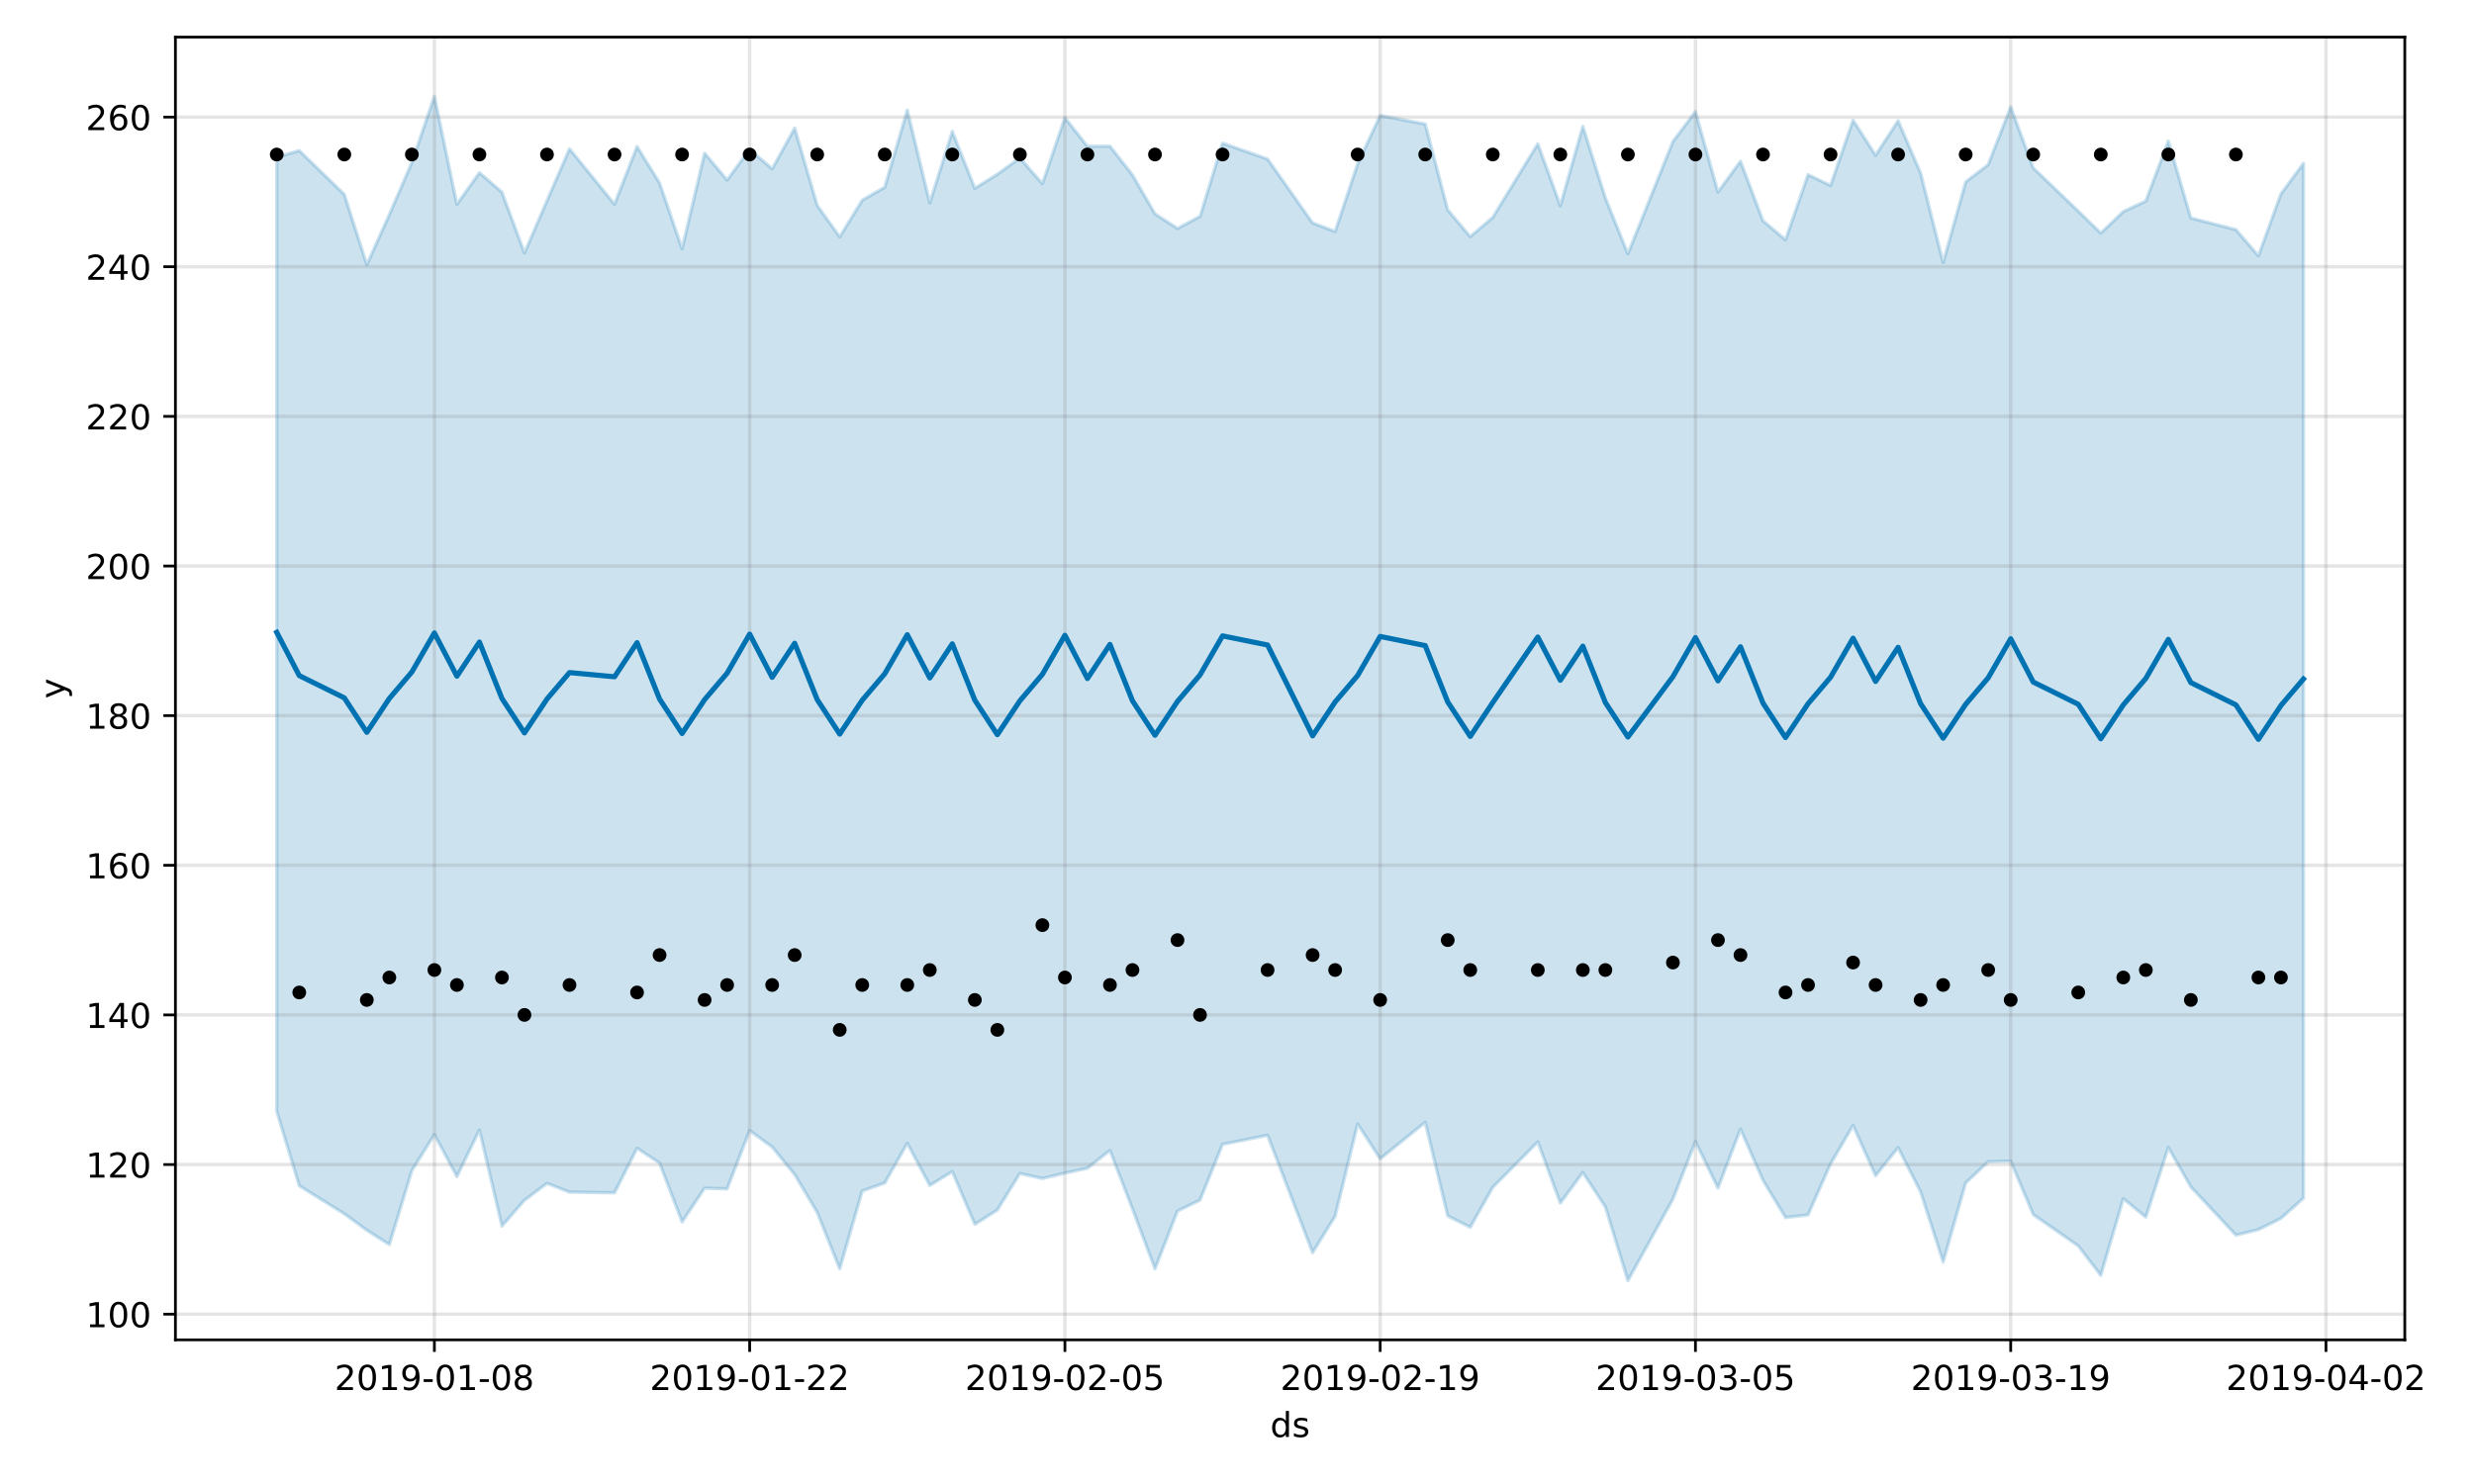 <?xml version="1.0" encoding="utf-8" standalone="no"?>
<!DOCTYPE svg PUBLIC "-//W3C//DTD SVG 1.1//EN"
  "http://www.w3.org/Graphics/SVG/1.1/DTD/svg11.dtd">
<!-- Created with matplotlib (https://matplotlib.org/) -->
<svg height="432pt" version="1.1" viewBox="0 0 720 432" width="720pt" xmlns="http://www.w3.org/2000/svg" xmlns:xlink="http://www.w3.org/1999/xlink">
 <defs>
  <style type="text/css">
*{stroke-linecap:butt;stroke-linejoin:round;}
  </style>
 </defs>
 <g id="figure_1">
  <g id="patch_1">
   <path d="M 0 432 
L 720 432 
L 720 0 
L 0 0 
z
" style="fill:#ffffff;"/>
  </g>
  <g id="axes_1">
   <g id="patch_2">
    <path d="M 51.05 390.04 
L 699.857 390.04 
L 699.857 10.8 
L 51.05 10.8 
z
" style="fill:#ffffff;"/>
   </g>
   <g id="PolyCollection_1">
    <defs>
     <path d="M 80.541 -386.249 
L 80.541 -108.49 
L 87.095 -86.814 
L 100.202 -78.651 
L 106.756 -73.871 
L 113.309 -69.697 
L 119.863 -91.199 
L 126.417 -101.717 
L 132.97 -89.507 
L 139.524 -103.025 
L 146.077 -75.085 
L 152.631 -82.596 
L 159.185 -87.509 
L 165.738 -84.966 
L 178.845 -84.771 
L 185.399 -97.74 
L 191.953 -93.434 
L 198.506 -76.283 
L 205.06 -86.116 
L 211.613 -85.919 
L 218.167 -102.876 
L 224.721 -98.097 
L 231.274 -90.068 
L 237.828 -79.076 
L 244.381 -62.615 
L 250.935 -85.296 
L 257.489 -87.627 
L 264.042 -99.158 
L 270.596 -86.91 
L 277.15 -90.936 
L 283.703 -75.596 
L 290.257 -79.762 
L 296.81 -90.401 
L 303.364 -88.919 
L 309.918 -90.503 
L 316.471 -91.918 
L 323.025 -97.096 
L 329.578 -80.074 
L 336.132 -62.642 
L 342.686 -79.452 
L 349.239 -82.647 
L 355.793 -98.87 
L 368.9 -101.515 
L 382.007 -67.357 
L 388.561 -77.959 
L 395.114 -104.785 
L 401.668 -94.658 
L 414.775 -105.284 
L 421.329 -78.03 
L 427.883 -74.742 
L 434.436 -86.372 
L 447.543 -99.572 
L 454.097 -81.779 
L 460.651 -90.675 
L 467.204 -80.649 
L 473.758 -59.198 
L 486.865 -82.925 
L 493.419 -99.672 
L 499.972 -86.133 
L 506.526 -103.293 
L 513.079 -88.394 
L 519.633 -77.563 
L 526.187 -78.319 
L 532.74 -93.181 
L 539.294 -104.362 
L 545.847 -89.743 
L 552.401 -97.906 
L 558.955 -85.015 
L 565.508 -64.629 
L 572.062 -87.622 
L 578.616 -93.814 
L 585.169 -93.981 
L 591.723 -78.432 
L 604.83 -69.299 
L 611.384 -60.739 
L 617.937 -83.053 
L 624.491 -77.681 
L 631.044 -97.937 
L 637.598 -86.484 
L 650.705 -72.442 
L 657.259 -74.054 
L 663.812 -77.317 
L 670.366 -83.19 
L 670.366 -384.461 
L 670.366 -384.461 
L 663.812 -375.55 
L 657.259 -357.518 
L 650.705 -365.16 
L 637.598 -368.531 
L 631.044 -390.944 
L 624.491 -373.47 
L 617.937 -370.414 
L 611.384 -364.144 
L 604.83 -370.54 
L 591.723 -383.118 
L 585.169 -400.868 
L 578.616 -384.073 
L 572.062 -379.035 
L 565.508 -355.584 
L 558.955 -381.606 
L 552.401 -396.855 
L 545.847 -386.8 
L 539.294 -397.006 
L 532.74 -377.998 
L 526.187 -381.152 
L 519.633 -362.192 
L 513.079 -367.725 
L 506.526 -385.062 
L 499.972 -376.095 
L 493.419 -399.521 
L 486.865 -390.803 
L 473.758 -358.108 
L 467.204 -374.399 
L 460.651 -395.211 
L 454.097 -372.119 
L 447.543 -390.142 
L 434.436 -368.709 
L 427.883 -363.103 
L 421.329 -370.894 
L 414.775 -395.901 
L 401.668 -398.387 
L 395.114 -384.324 
L 388.561 -364.613 
L 382.007 -367.098 
L 368.9 -385.701 
L 355.793 -390.324 
L 349.239 -369.012 
L 342.686 -365.487 
L 336.132 -369.758 
L 329.578 -381.076 
L 323.025 -389.447 
L 316.471 -389.407 
L 309.918 -397.727 
L 303.364 -378.529 
L 296.81 -386.011 
L 290.257 -381.281 
L 283.703 -377.16 
L 277.15 -393.754 
L 270.596 -372.933 
L 264.042 -399.948 
L 257.489 -377.504 
L 250.935 -373.726 
L 244.381 -363.044 
L 237.828 -372.209 
L 231.274 -394.73 
L 224.721 -382.841 
L 218.167 -388.505 
L 211.613 -379.59 
L 205.06 -387.42 
L 198.506 -359.594 
L 191.953 -378.736 
L 185.399 -389.334 
L 178.845 -372.557 
L 165.738 -388.666 
L 159.185 -373.552 
L 152.631 -358.382 
L 146.077 -376.076 
L 139.524 -381.72 
L 132.97 -372.516 
L 126.417 -403.962 
L 119.863 -384.699 
L 113.309 -369.527 
L 106.756 -354.955 
L 100.202 -375.41 
L 87.095 -388.154 
L 80.541 -386.249 
z
" id="mb23411e15e" style="stroke:#0072b2;stroke-opacity:0.2;"/>
    </defs>
    <g clip-path="url(#pc4138b70c2)">
     <use style="fill:#0072b2;fill-opacity:0.2;stroke:#0072b2;stroke-opacity:0.2;" x="0" xlink:href="#mb23411e15e" y="432"/>
    </g>
   </g>
   <g id="matplotlib.axis_1">
    <g id="xtick_1">
     <g id="line2d_1">
      <path clip-path="url(#pc4138b70c2)" d="M 126.417 390.04 
L 126.417 10.8 
" style="fill:none;stroke:#808080;stroke-linecap:square;stroke-opacity:0.2;"/>
     </g>
     <g id="line2d_2">
      <defs>
       <path d="M 0 0 
L 0 3.5 
" id="mea8557bb16" style="stroke:#000000;stroke-width:0.8;"/>
      </defs>
      <g>
       <use style="stroke:#000000;stroke-width:0.8;" x="126.417" xlink:href="#mea8557bb16" y="390.04"/>
      </g>
     </g>
     <g id="text_1">
      <!-- 2019-01-08 -->
      <defs>
       <path d="M 19.188 8.297 
L 53.609 8.297 
L 53.609 0 
L 7.328 0 
L 7.328 8.297 
Q 12.938 14.109 22.625 23.891 
Q 32.328 33.688 34.812 36.531 
Q 39.547 41.844 41.422 45.531 
Q 43.312 49.219 43.312 52.781 
Q 43.312 58.594 39.234 62.25 
Q 35.156 65.922 28.609 65.922 
Q 23.969 65.922 18.812 64.312 
Q 13.672 62.703 7.812 59.422 
L 7.812 69.391 
Q 13.766 71.781 18.938 73 
Q 24.125 74.219 28.422 74.219 
Q 39.75 74.219 46.484 68.547 
Q 53.219 62.891 53.219 53.422 
Q 53.219 48.922 51.531 44.891 
Q 49.859 40.875 45.406 35.406 
Q 44.188 33.984 37.641 27.219 
Q 31.109 20.453 19.188 8.297 
z
" id="DejaVuSans-50"/>
       <path d="M 31.781 66.406 
Q 24.172 66.406 20.328 58.906 
Q 16.5 51.422 16.5 36.375 
Q 16.5 21.391 20.328 13.891 
Q 24.172 6.391 31.781 6.391 
Q 39.453 6.391 43.281 13.891 
Q 47.125 21.391 47.125 36.375 
Q 47.125 51.422 43.281 58.906 
Q 39.453 66.406 31.781 66.406 
z
M 31.781 74.219 
Q 44.047 74.219 50.516 64.516 
Q 56.984 54.828 56.984 36.375 
Q 56.984 17.969 50.516 8.266 
Q 44.047 -1.422 31.781 -1.422 
Q 19.531 -1.422 13.062 8.266 
Q 6.594 17.969 6.594 36.375 
Q 6.594 54.828 13.062 64.516 
Q 19.531 74.219 31.781 74.219 
z
" id="DejaVuSans-48"/>
       <path d="M 12.406 8.297 
L 28.516 8.297 
L 28.516 63.922 
L 10.984 60.406 
L 10.984 69.391 
L 28.422 72.906 
L 38.281 72.906 
L 38.281 8.297 
L 54.391 8.297 
L 54.391 0 
L 12.406 0 
z
" id="DejaVuSans-49"/>
       <path d="M 10.984 1.516 
L 10.984 10.5 
Q 14.703 8.734 18.5 7.812 
Q 22.312 6.891 25.984 6.891 
Q 35.75 6.891 40.891 13.453 
Q 46.047 20.016 46.781 33.406 
Q 43.953 29.203 39.594 26.953 
Q 35.25 24.703 29.984 24.703 
Q 19.047 24.703 12.672 31.312 
Q 6.297 37.938 6.297 49.422 
Q 6.297 60.641 12.938 67.422 
Q 19.578 74.219 30.609 74.219 
Q 43.266 74.219 49.922 64.516 
Q 56.594 54.828 56.594 36.375 
Q 56.594 19.141 48.406 8.859 
Q 40.234 -1.422 26.422 -1.422 
Q 22.703 -1.422 18.891 -0.688 
Q 15.094 0.047 10.984 1.516 
z
M 30.609 32.422 
Q 37.25 32.422 41.125 36.953 
Q 45.016 41.5 45.016 49.422 
Q 45.016 57.281 41.125 61.844 
Q 37.25 66.406 30.609 66.406 
Q 23.969 66.406 20.094 61.844 
Q 16.219 57.281 16.219 49.422 
Q 16.219 41.5 20.094 36.953 
Q 23.969 32.422 30.609 32.422 
z
" id="DejaVuSans-57"/>
       <path d="M 4.891 31.391 
L 31.203 31.391 
L 31.203 23.391 
L 4.891 23.391 
z
" id="DejaVuSans-45"/>
       <path d="M 31.781 34.625 
Q 24.75 34.625 20.719 30.859 
Q 16.703 27.094 16.703 20.516 
Q 16.703 13.922 20.719 10.156 
Q 24.75 6.391 31.781 6.391 
Q 38.812 6.391 42.859 10.172 
Q 46.922 13.969 46.922 20.516 
Q 46.922 27.094 42.891 30.859 
Q 38.875 34.625 31.781 34.625 
z
M 21.922 38.812 
Q 15.578 40.375 12.031 44.719 
Q 8.5 49.078 8.5 55.328 
Q 8.5 64.062 14.719 69.141 
Q 20.953 74.219 31.781 74.219 
Q 42.672 74.219 48.875 69.141 
Q 55.078 64.062 55.078 55.328 
Q 55.078 49.078 51.531 44.719 
Q 48 40.375 41.703 38.812 
Q 48.828 37.156 52.797 32.312 
Q 56.781 27.484 56.781 20.516 
Q 56.781 9.906 50.312 4.234 
Q 43.844 -1.422 31.781 -1.422 
Q 19.734 -1.422 13.25 4.234 
Q 6.781 9.906 6.781 20.516 
Q 6.781 27.484 10.781 32.312 
Q 14.797 37.156 21.922 38.812 
z
M 18.312 54.391 
Q 18.312 48.734 21.844 45.562 
Q 25.391 42.391 31.781 42.391 
Q 38.141 42.391 41.719 45.562 
Q 45.312 48.734 45.312 54.391 
Q 45.312 60.062 41.719 63.234 
Q 38.141 66.406 31.781 66.406 
Q 25.391 66.406 21.844 63.234 
Q 18.312 60.062 18.312 54.391 
z
" id="DejaVuSans-56"/>
      </defs>
      <g transform="translate(97.359 404.638)scale(0.1 -0.1)">
       <use xlink:href="#DejaVuSans-50"/>
       <use x="63.623" xlink:href="#DejaVuSans-48"/>
       <use x="127.246" xlink:href="#DejaVuSans-49"/>
       <use x="190.869" xlink:href="#DejaVuSans-57"/>
       <use x="254.492" xlink:href="#DejaVuSans-45"/>
       <use x="290.576" xlink:href="#DejaVuSans-48"/>
       <use x="354.199" xlink:href="#DejaVuSans-49"/>
       <use x="417.822" xlink:href="#DejaVuSans-45"/>
       <use x="453.906" xlink:href="#DejaVuSans-48"/>
       <use x="517.529" xlink:href="#DejaVuSans-56"/>
      </g>
     </g>
    </g>
    <g id="xtick_2">
     <g id="line2d_3">
      <path clip-path="url(#pc4138b70c2)" d="M 218.167 390.04 
L 218.167 10.8 
" style="fill:none;stroke:#808080;stroke-linecap:square;stroke-opacity:0.2;"/>
     </g>
     <g id="line2d_4">
      <g>
       <use style="stroke:#000000;stroke-width:0.8;" x="218.167" xlink:href="#mea8557bb16" y="390.04"/>
      </g>
     </g>
     <g id="text_2">
      <!-- 2019-01-22 -->
      <g transform="translate(189.109 404.638)scale(0.1 -0.1)">
       <use xlink:href="#DejaVuSans-50"/>
       <use x="63.623" xlink:href="#DejaVuSans-48"/>
       <use x="127.246" xlink:href="#DejaVuSans-49"/>
       <use x="190.869" xlink:href="#DejaVuSans-57"/>
       <use x="254.492" xlink:href="#DejaVuSans-45"/>
       <use x="290.576" xlink:href="#DejaVuSans-48"/>
       <use x="354.199" xlink:href="#DejaVuSans-49"/>
       <use x="417.822" xlink:href="#DejaVuSans-45"/>
       <use x="453.906" xlink:href="#DejaVuSans-50"/>
       <use x="517.529" xlink:href="#DejaVuSans-50"/>
      </g>
     </g>
    </g>
    <g id="xtick_3">
     <g id="line2d_5">
      <path clip-path="url(#pc4138b70c2)" d="M 309.918 390.04 
L 309.918 10.8 
" style="fill:none;stroke:#808080;stroke-linecap:square;stroke-opacity:0.2;"/>
     </g>
     <g id="line2d_6">
      <g>
       <use style="stroke:#000000;stroke-width:0.8;" x="309.918" xlink:href="#mea8557bb16" y="390.04"/>
      </g>
     </g>
     <g id="text_3">
      <!-- 2019-02-05 -->
      <defs>
       <path d="M 10.797 72.906 
L 49.516 72.906 
L 49.516 64.594 
L 19.828 64.594 
L 19.828 46.734 
Q 21.969 47.469 24.109 47.828 
Q 26.266 48.188 28.422 48.188 
Q 40.625 48.188 47.75 41.5 
Q 54.891 34.812 54.891 23.391 
Q 54.891 11.625 47.562 5.094 
Q 40.234 -1.422 26.906 -1.422 
Q 22.312 -1.422 17.547 -0.641 
Q 12.797 0.141 7.719 1.703 
L 7.719 11.625 
Q 12.109 9.234 16.797 8.062 
Q 21.484 6.891 26.703 6.891 
Q 35.156 6.891 40.078 11.328 
Q 45.016 15.766 45.016 23.391 
Q 45.016 31 40.078 35.438 
Q 35.156 39.891 26.703 39.891 
Q 22.75 39.891 18.812 39.016 
Q 14.891 38.141 10.797 36.281 
z
" id="DejaVuSans-53"/>
      </defs>
      <g transform="translate(280.86 404.638)scale(0.1 -0.1)">
       <use xlink:href="#DejaVuSans-50"/>
       <use x="63.623" xlink:href="#DejaVuSans-48"/>
       <use x="127.246" xlink:href="#DejaVuSans-49"/>
       <use x="190.869" xlink:href="#DejaVuSans-57"/>
       <use x="254.492" xlink:href="#DejaVuSans-45"/>
       <use x="290.576" xlink:href="#DejaVuSans-48"/>
       <use x="354.199" xlink:href="#DejaVuSans-50"/>
       <use x="417.822" xlink:href="#DejaVuSans-45"/>
       <use x="453.906" xlink:href="#DejaVuSans-48"/>
       <use x="517.529" xlink:href="#DejaVuSans-53"/>
      </g>
     </g>
    </g>
    <g id="xtick_4">
     <g id="line2d_7">
      <path clip-path="url(#pc4138b70c2)" d="M 401.668 390.04 
L 401.668 10.8 
" style="fill:none;stroke:#808080;stroke-linecap:square;stroke-opacity:0.2;"/>
     </g>
     <g id="line2d_8">
      <g>
       <use style="stroke:#000000;stroke-width:0.8;" x="401.668" xlink:href="#mea8557bb16" y="390.04"/>
      </g>
     </g>
     <g id="text_4">
      <!-- 2019-02-19 -->
      <g transform="translate(372.61 404.638)scale(0.1 -0.1)">
       <use xlink:href="#DejaVuSans-50"/>
       <use x="63.623" xlink:href="#DejaVuSans-48"/>
       <use x="127.246" xlink:href="#DejaVuSans-49"/>
       <use x="190.869" xlink:href="#DejaVuSans-57"/>
       <use x="254.492" xlink:href="#DejaVuSans-45"/>
       <use x="290.576" xlink:href="#DejaVuSans-48"/>
       <use x="354.199" xlink:href="#DejaVuSans-50"/>
       <use x="417.822" xlink:href="#DejaVuSans-45"/>
       <use x="453.906" xlink:href="#DejaVuSans-49"/>
       <use x="517.529" xlink:href="#DejaVuSans-57"/>
      </g>
     </g>
    </g>
    <g id="xtick_5">
     <g id="line2d_9">
      <path clip-path="url(#pc4138b70c2)" d="M 493.419 390.04 
L 493.419 10.8 
" style="fill:none;stroke:#808080;stroke-linecap:square;stroke-opacity:0.2;"/>
     </g>
     <g id="line2d_10">
      <g>
       <use style="stroke:#000000;stroke-width:0.8;" x="493.419" xlink:href="#mea8557bb16" y="390.04"/>
      </g>
     </g>
     <g id="text_5">
      <!-- 2019-03-05 -->
      <defs>
       <path d="M 40.578 39.312 
Q 47.656 37.797 51.625 33 
Q 55.609 28.219 55.609 21.188 
Q 55.609 10.406 48.188 4.484 
Q 40.766 -1.422 27.094 -1.422 
Q 22.516 -1.422 17.656 -0.516 
Q 12.797 0.391 7.625 2.203 
L 7.625 11.719 
Q 11.719 9.328 16.594 8.109 
Q 21.484 6.891 26.812 6.891 
Q 36.078 6.891 40.938 10.547 
Q 45.797 14.203 45.797 21.188 
Q 45.797 27.641 41.281 31.266 
Q 36.766 34.906 28.719 34.906 
L 20.219 34.906 
L 20.219 43.016 
L 29.109 43.016 
Q 36.375 43.016 40.234 45.922 
Q 44.094 48.828 44.094 54.297 
Q 44.094 59.906 40.109 62.906 
Q 36.141 65.922 28.719 65.922 
Q 24.656 65.922 20.016 65.031 
Q 15.375 64.156 9.812 62.312 
L 9.812 71.094 
Q 15.438 72.656 20.344 73.438 
Q 25.25 74.219 29.594 74.219 
Q 40.828 74.219 47.359 69.109 
Q 53.906 64.016 53.906 55.328 
Q 53.906 49.266 50.438 45.094 
Q 46.969 40.922 40.578 39.312 
z
" id="DejaVuSans-51"/>
      </defs>
      <g transform="translate(464.361 404.638)scale(0.1 -0.1)">
       <use xlink:href="#DejaVuSans-50"/>
       <use x="63.623" xlink:href="#DejaVuSans-48"/>
       <use x="127.246" xlink:href="#DejaVuSans-49"/>
       <use x="190.869" xlink:href="#DejaVuSans-57"/>
       <use x="254.492" xlink:href="#DejaVuSans-45"/>
       <use x="290.576" xlink:href="#DejaVuSans-48"/>
       <use x="354.199" xlink:href="#DejaVuSans-51"/>
       <use x="417.822" xlink:href="#DejaVuSans-45"/>
       <use x="453.906" xlink:href="#DejaVuSans-48"/>
       <use x="517.529" xlink:href="#DejaVuSans-53"/>
      </g>
     </g>
    </g>
    <g id="xtick_6">
     <g id="line2d_11">
      <path clip-path="url(#pc4138b70c2)" d="M 585.169 390.04 
L 585.169 10.8 
" style="fill:none;stroke:#808080;stroke-linecap:square;stroke-opacity:0.2;"/>
     </g>
     <g id="line2d_12">
      <g>
       <use style="stroke:#000000;stroke-width:0.8;" x="585.169" xlink:href="#mea8557bb16" y="390.04"/>
      </g>
     </g>
     <g id="text_6">
      <!-- 2019-03-19 -->
      <g transform="translate(556.111 404.638)scale(0.1 -0.1)">
       <use xlink:href="#DejaVuSans-50"/>
       <use x="63.623" xlink:href="#DejaVuSans-48"/>
       <use x="127.246" xlink:href="#DejaVuSans-49"/>
       <use x="190.869" xlink:href="#DejaVuSans-57"/>
       <use x="254.492" xlink:href="#DejaVuSans-45"/>
       <use x="290.576" xlink:href="#DejaVuSans-48"/>
       <use x="354.199" xlink:href="#DejaVuSans-51"/>
       <use x="417.822" xlink:href="#DejaVuSans-45"/>
       <use x="453.906" xlink:href="#DejaVuSans-49"/>
       <use x="517.529" xlink:href="#DejaVuSans-57"/>
      </g>
     </g>
    </g>
    <g id="xtick_7">
     <g id="line2d_13">
      <path clip-path="url(#pc4138b70c2)" d="M 676.92 390.04 
L 676.92 10.8 
" style="fill:none;stroke:#808080;stroke-linecap:square;stroke-opacity:0.2;"/>
     </g>
     <g id="line2d_14">
      <g>
       <use style="stroke:#000000;stroke-width:0.8;" x="676.92" xlink:href="#mea8557bb16" y="390.04"/>
      </g>
     </g>
     <g id="text_7">
      <!-- 2019-04-02 -->
      <defs>
       <path d="M 37.797 64.312 
L 12.891 25.391 
L 37.797 25.391 
z
M 35.203 72.906 
L 47.609 72.906 
L 47.609 25.391 
L 58.016 25.391 
L 58.016 17.188 
L 47.609 17.188 
L 47.609 0 
L 37.797 0 
L 37.797 17.188 
L 4.891 17.188 
L 4.891 26.703 
z
" id="DejaVuSans-52"/>
      </defs>
      <g transform="translate(647.862 404.638)scale(0.1 -0.1)">
       <use xlink:href="#DejaVuSans-50"/>
       <use x="63.623" xlink:href="#DejaVuSans-48"/>
       <use x="127.246" xlink:href="#DejaVuSans-49"/>
       <use x="190.869" xlink:href="#DejaVuSans-57"/>
       <use x="254.492" xlink:href="#DejaVuSans-45"/>
       <use x="290.576" xlink:href="#DejaVuSans-48"/>
       <use x="354.199" xlink:href="#DejaVuSans-52"/>
       <use x="417.822" xlink:href="#DejaVuSans-45"/>
       <use x="453.906" xlink:href="#DejaVuSans-48"/>
       <use x="517.529" xlink:href="#DejaVuSans-50"/>
      </g>
     </g>
    </g>
    <g id="text_8">
     <!-- ds -->
     <defs>
      <path d="M 45.406 46.391 
L 45.406 75.984 
L 54.391 75.984 
L 54.391 0 
L 45.406 0 
L 45.406 8.203 
Q 42.578 3.328 38.25 0.953 
Q 33.938 -1.422 27.875 -1.422 
Q 17.969 -1.422 11.734 6.484 
Q 5.516 14.406 5.516 27.297 
Q 5.516 40.188 11.734 48.094 
Q 17.969 56 27.875 56 
Q 33.938 56 38.25 53.625 
Q 42.578 51.266 45.406 46.391 
z
M 14.797 27.297 
Q 14.797 17.391 18.875 11.75 
Q 22.953 6.109 30.078 6.109 
Q 37.203 6.109 41.297 11.75 
Q 45.406 17.391 45.406 27.297 
Q 45.406 37.203 41.297 42.844 
Q 37.203 48.484 30.078 48.484 
Q 22.953 48.484 18.875 42.844 
Q 14.797 37.203 14.797 27.297 
z
" id="DejaVuSans-100"/>
      <path d="M 44.281 53.078 
L 44.281 44.578 
Q 40.484 46.531 36.375 47.5 
Q 32.281 48.484 27.875 48.484 
Q 21.188 48.484 17.844 46.438 
Q 14.5 44.391 14.5 40.281 
Q 14.5 37.156 16.891 35.375 
Q 19.281 33.594 26.516 31.984 
L 29.594 31.297 
Q 39.156 29.25 43.188 25.516 
Q 47.219 21.781 47.219 15.094 
Q 47.219 7.469 41.188 3.016 
Q 35.156 -1.422 24.609 -1.422 
Q 20.219 -1.422 15.453 -0.562 
Q 10.688 0.297 5.422 2 
L 5.422 11.281 
Q 10.406 8.688 15.234 7.391 
Q 20.062 6.109 24.812 6.109 
Q 31.156 6.109 34.562 8.281 
Q 37.984 10.453 37.984 14.406 
Q 37.984 18.062 35.516 20.016 
Q 33.062 21.969 24.703 23.781 
L 21.578 24.516 
Q 13.234 26.266 9.516 29.906 
Q 5.812 33.547 5.812 39.891 
Q 5.812 47.609 11.281 51.797 
Q 16.75 56 26.812 56 
Q 31.781 56 36.172 55.266 
Q 40.578 54.547 44.281 53.078 
z
" id="DejaVuSans-115"/>
     </defs>
     <g transform="translate(369.675 418.317)scale(0.1 -0.1)">
      <use xlink:href="#DejaVuSans-100"/>
      <use x="63.477" xlink:href="#DejaVuSans-115"/>
     </g>
    </g>
   </g>
   <g id="matplotlib.axis_2">
    <g id="ytick_1">
     <g id="line2d_15">
      <path clip-path="url(#pc4138b70c2)" d="M 51.05 382.564 
L 699.857 382.564 
" style="fill:none;stroke:#808080;stroke-linecap:square;stroke-opacity:0.2;"/>
     </g>
     <g id="line2d_16">
      <defs>
       <path d="M 0 0 
L -3.5 0 
" id="m0b6f395eea" style="stroke:#000000;stroke-width:0.8;"/>
      </defs>
      <g>
       <use style="stroke:#000000;stroke-width:0.8;" x="51.05" xlink:href="#m0b6f395eea" y="382.564"/>
      </g>
     </g>
     <g id="text_9">
      <!-- 100 -->
      <g transform="translate(24.962 386.363)scale(0.1 -0.1)">
       <use xlink:href="#DejaVuSans-49"/>
       <use x="63.623" xlink:href="#DejaVuSans-48"/>
       <use x="127.246" xlink:href="#DejaVuSans-48"/>
      </g>
     </g>
    </g>
    <g id="ytick_2">
     <g id="line2d_17">
      <path clip-path="url(#pc4138b70c2)" d="M 51.05 339.004 
L 699.857 339.004 
" style="fill:none;stroke:#808080;stroke-linecap:square;stroke-opacity:0.2;"/>
     </g>
     <g id="line2d_18">
      <g>
       <use style="stroke:#000000;stroke-width:0.8;" x="51.05" xlink:href="#m0b6f395eea" y="339.004"/>
      </g>
     </g>
     <g id="text_10">
      <!-- 120 -->
      <g transform="translate(24.962 342.804)scale(0.1 -0.1)">
       <use xlink:href="#DejaVuSans-49"/>
       <use x="63.623" xlink:href="#DejaVuSans-50"/>
       <use x="127.246" xlink:href="#DejaVuSans-48"/>
      </g>
     </g>
    </g>
    <g id="ytick_3">
     <g id="line2d_19">
      <path clip-path="url(#pc4138b70c2)" d="M 51.05 295.445 
L 699.857 295.445 
" style="fill:none;stroke:#808080;stroke-linecap:square;stroke-opacity:0.2;"/>
     </g>
     <g id="line2d_20">
      <g>
       <use style="stroke:#000000;stroke-width:0.8;" x="51.05" xlink:href="#m0b6f395eea" y="295.445"/>
      </g>
     </g>
     <g id="text_11">
      <!-- 140 -->
      <g transform="translate(24.962 299.244)scale(0.1 -0.1)">
       <use xlink:href="#DejaVuSans-49"/>
       <use x="63.623" xlink:href="#DejaVuSans-52"/>
       <use x="127.246" xlink:href="#DejaVuSans-48"/>
      </g>
     </g>
    </g>
    <g id="ytick_4">
     <g id="line2d_21">
      <path clip-path="url(#pc4138b70c2)" d="M 51.05 251.886 
L 699.857 251.886 
" style="fill:none;stroke:#808080;stroke-linecap:square;stroke-opacity:0.2;"/>
     </g>
     <g id="line2d_22">
      <g>
       <use style="stroke:#000000;stroke-width:0.8;" x="51.05" xlink:href="#m0b6f395eea" y="251.886"/>
      </g>
     </g>
     <g id="text_12">
      <!-- 160 -->
      <defs>
       <path d="M 33.016 40.375 
Q 26.375 40.375 22.484 35.828 
Q 18.609 31.297 18.609 23.391 
Q 18.609 15.531 22.484 10.953 
Q 26.375 6.391 33.016 6.391 
Q 39.656 6.391 43.531 10.953 
Q 47.406 15.531 47.406 23.391 
Q 47.406 31.297 43.531 35.828 
Q 39.656 40.375 33.016 40.375 
z
M 52.594 71.297 
L 52.594 62.312 
Q 48.875 64.062 45.094 64.984 
Q 41.312 65.922 37.594 65.922 
Q 27.828 65.922 22.672 59.328 
Q 17.531 52.734 16.797 39.406 
Q 19.672 43.656 24.016 45.922 
Q 28.375 48.188 33.594 48.188 
Q 44.578 48.188 50.953 41.516 
Q 57.328 34.859 57.328 23.391 
Q 57.328 12.156 50.688 5.359 
Q 44.047 -1.422 33.016 -1.422 
Q 20.359 -1.422 13.672 8.266 
Q 6.984 17.969 6.984 36.375 
Q 6.984 53.656 15.188 63.938 
Q 23.391 74.219 37.203 74.219 
Q 40.922 74.219 44.703 73.484 
Q 48.484 72.75 52.594 71.297 
z
" id="DejaVuSans-54"/>
      </defs>
      <g transform="translate(24.962 255.685)scale(0.1 -0.1)">
       <use xlink:href="#DejaVuSans-49"/>
       <use x="63.623" xlink:href="#DejaVuSans-54"/>
       <use x="127.246" xlink:href="#DejaVuSans-48"/>
      </g>
     </g>
    </g>
    <g id="ytick_5">
     <g id="line2d_23">
      <path clip-path="url(#pc4138b70c2)" d="M 51.05 208.327 
L 699.857 208.327 
" style="fill:none;stroke:#808080;stroke-linecap:square;stroke-opacity:0.2;"/>
     </g>
     <g id="line2d_24">
      <g>
       <use style="stroke:#000000;stroke-width:0.8;" x="51.05" xlink:href="#m0b6f395eea" y="208.327"/>
      </g>
     </g>
     <g id="text_13">
      <!-- 180 -->
      <g transform="translate(24.962 212.126)scale(0.1 -0.1)">
       <use xlink:href="#DejaVuSans-49"/>
       <use x="63.623" xlink:href="#DejaVuSans-56"/>
       <use x="127.246" xlink:href="#DejaVuSans-48"/>
      </g>
     </g>
    </g>
    <g id="ytick_6">
     <g id="line2d_25">
      <path clip-path="url(#pc4138b70c2)" d="M 51.05 164.767 
L 699.857 164.767 
" style="fill:none;stroke:#808080;stroke-linecap:square;stroke-opacity:0.2;"/>
     </g>
     <g id="line2d_26">
      <g>
       <use style="stroke:#000000;stroke-width:0.8;" x="51.05" xlink:href="#m0b6f395eea" y="164.767"/>
      </g>
     </g>
     <g id="text_14">
      <!-- 200 -->
      <g transform="translate(24.962 168.567)scale(0.1 -0.1)">
       <use xlink:href="#DejaVuSans-50"/>
       <use x="63.623" xlink:href="#DejaVuSans-48"/>
       <use x="127.246" xlink:href="#DejaVuSans-48"/>
      </g>
     </g>
    </g>
    <g id="ytick_7">
     <g id="line2d_27">
      <path clip-path="url(#pc4138b70c2)" d="M 51.05 121.208 
L 699.857 121.208 
" style="fill:none;stroke:#808080;stroke-linecap:square;stroke-opacity:0.2;"/>
     </g>
     <g id="line2d_28">
      <g>
       <use style="stroke:#000000;stroke-width:0.8;" x="51.05" xlink:href="#m0b6f395eea" y="121.208"/>
      </g>
     </g>
     <g id="text_15">
      <!-- 220 -->
      <g transform="translate(24.962 125.007)scale(0.1 -0.1)">
       <use xlink:href="#DejaVuSans-50"/>
       <use x="63.623" xlink:href="#DejaVuSans-50"/>
       <use x="127.246" xlink:href="#DejaVuSans-48"/>
      </g>
     </g>
    </g>
    <g id="ytick_8">
     <g id="line2d_29">
      <path clip-path="url(#pc4138b70c2)" d="M 51.05 77.649 
L 699.857 77.649 
" style="fill:none;stroke:#808080;stroke-linecap:square;stroke-opacity:0.2;"/>
     </g>
     <g id="line2d_30">
      <g>
       <use style="stroke:#000000;stroke-width:0.8;" x="51.05" xlink:href="#m0b6f395eea" y="77.649"/>
      </g>
     </g>
     <g id="text_16">
      <!-- 240 -->
      <g transform="translate(24.962 81.448)scale(0.1 -0.1)">
       <use xlink:href="#DejaVuSans-50"/>
       <use x="63.623" xlink:href="#DejaVuSans-52"/>
       <use x="127.246" xlink:href="#DejaVuSans-48"/>
      </g>
     </g>
    </g>
    <g id="ytick_9">
     <g id="line2d_31">
      <path clip-path="url(#pc4138b70c2)" d="M 51.05 34.089 
L 699.857 34.089 
" style="fill:none;stroke:#808080;stroke-linecap:square;stroke-opacity:0.2;"/>
     </g>
     <g id="line2d_32">
      <g>
       <use style="stroke:#000000;stroke-width:0.8;" x="51.05" xlink:href="#m0b6f395eea" y="34.089"/>
      </g>
     </g>
     <g id="text_17">
      <!-- 260 -->
      <g transform="translate(24.962 37.889)scale(0.1 -0.1)">
       <use xlink:href="#DejaVuSans-50"/>
       <use x="63.623" xlink:href="#DejaVuSans-54"/>
       <use x="127.246" xlink:href="#DejaVuSans-48"/>
      </g>
     </g>
    </g>
    <g id="text_18">
     <!-- y -->
     <defs>
      <path d="M 32.172 -5.078 
Q 28.375 -14.844 24.75 -17.812 
Q 21.141 -20.797 15.094 -20.797 
L 7.906 -20.797 
L 7.906 -13.281 
L 13.188 -13.281 
Q 16.891 -13.281 18.938 -11.516 
Q 21 -9.766 23.484 -3.219 
L 25.094 0.875 
L 2.984 54.688 
L 12.5 54.688 
L 29.594 11.922 
L 46.688 54.688 
L 56.203 54.688 
z
" id="DejaVuSans-121"/>
     </defs>
     <g transform="translate(18.883 203.379)rotate(-90)scale(0.1 -0.1)">
      <use xlink:href="#DejaVuSans-121"/>
     </g>
    </g>
   </g>
   <g id="line2d_33">
    <defs>
     <path d="M 0 1.5 
C 0.398 1.5 0.779 1.342 1.061 1.061 
C 1.342 0.779 1.5 0.398 1.5 0 
C 1.5 -0.398 1.342 -0.779 1.061 -1.061 
C 0.779 -1.342 0.398 -1.5 0 -1.5 
C -0.398 -1.5 -0.779 -1.342 -1.061 -1.061 
C -1.342 -0.779 -1.5 -0.398 -1.5 0 
C -1.5 0.398 -1.342 0.779 -1.061 1.061 
C -0.779 1.342 -0.398 1.5 0 1.5 
z
" id="mfa05fa6241" style="stroke:#000000;"/>
    </defs>
    <g clip-path="url(#pc4138b70c2)">
     <use style="stroke:#000000;" x="80.541" xlink:href="#mfa05fa6241" y="44.979"/>
     <use style="stroke:#000000;" x="87.095" xlink:href="#mfa05fa6241" y="288.911"/>
     <use style="stroke:#000000;" x="100.202" xlink:href="#mfa05fa6241" y="44.979"/>
     <use style="stroke:#000000;" x="106.756" xlink:href="#mfa05fa6241" y="291.089"/>
     <use style="stroke:#000000;" x="113.309" xlink:href="#mfa05fa6241" y="284.555"/>
     <use style="stroke:#000000;" x="119.863" xlink:href="#mfa05fa6241" y="44.979"/>
     <use style="stroke:#000000;" x="126.417" xlink:href="#mfa05fa6241" y="282.377"/>
     <use style="stroke:#000000;" x="132.97" xlink:href="#mfa05fa6241" y="286.733"/>
     <use style="stroke:#000000;" x="139.524" xlink:href="#mfa05fa6241" y="44.979"/>
     <use style="stroke:#000000;" x="146.077" xlink:href="#mfa05fa6241" y="284.555"/>
     <use style="stroke:#000000;" x="152.631" xlink:href="#mfa05fa6241" y="295.445"/>
     <use style="stroke:#000000;" x="159.185" xlink:href="#mfa05fa6241" y="44.979"/>
     <use style="stroke:#000000;" x="165.738" xlink:href="#mfa05fa6241" y="286.733"/>
     <use style="stroke:#000000;" x="178.845" xlink:href="#mfa05fa6241" y="44.979"/>
     <use style="stroke:#000000;" x="185.399" xlink:href="#mfa05fa6241" y="288.911"/>
     <use style="stroke:#000000;" x="191.953" xlink:href="#mfa05fa6241" y="278.021"/>
     <use style="stroke:#000000;" x="198.506" xlink:href="#mfa05fa6241" y="44.979"/>
     <use style="stroke:#000000;" x="205.06" xlink:href="#mfa05fa6241" y="291.089"/>
     <use style="stroke:#000000;" x="211.613" xlink:href="#mfa05fa6241" y="286.733"/>
     <use style="stroke:#000000;" x="218.167" xlink:href="#mfa05fa6241" y="44.979"/>
     <use style="stroke:#000000;" x="224.721" xlink:href="#mfa05fa6241" y="286.733"/>
     <use style="stroke:#000000;" x="231.274" xlink:href="#mfa05fa6241" y="278.021"/>
     <use style="stroke:#000000;" x="237.828" xlink:href="#mfa05fa6241" y="44.979"/>
     <use style="stroke:#000000;" x="244.381" xlink:href="#mfa05fa6241" y="299.801"/>
     <use style="stroke:#000000;" x="250.935" xlink:href="#mfa05fa6241" y="286.733"/>
     <use style="stroke:#000000;" x="257.489" xlink:href="#mfa05fa6241" y="44.979"/>
     <use style="stroke:#000000;" x="264.042" xlink:href="#mfa05fa6241" y="286.733"/>
     <use style="stroke:#000000;" x="270.596" xlink:href="#mfa05fa6241" y="282.377"/>
     <use style="stroke:#000000;" x="277.15" xlink:href="#mfa05fa6241" y="44.979"/>
     <use style="stroke:#000000;" x="283.703" xlink:href="#mfa05fa6241" y="291.089"/>
     <use style="stroke:#000000;" x="290.257" xlink:href="#mfa05fa6241" y="299.801"/>
     <use style="stroke:#000000;" x="296.81" xlink:href="#mfa05fa6241" y="44.979"/>
     <use style="stroke:#000000;" x="303.364" xlink:href="#mfa05fa6241" y="269.31"/>
     <use style="stroke:#000000;" x="309.918" xlink:href="#mfa05fa6241" y="284.555"/>
     <use style="stroke:#000000;" x="316.471" xlink:href="#mfa05fa6241" y="44.979"/>
     <use style="stroke:#000000;" x="323.025" xlink:href="#mfa05fa6241" y="286.733"/>
     <use style="stroke:#000000;" x="329.578" xlink:href="#mfa05fa6241" y="282.377"/>
     <use style="stroke:#000000;" x="336.132" xlink:href="#mfa05fa6241" y="44.979"/>
     <use style="stroke:#000000;" x="342.686" xlink:href="#mfa05fa6241" y="273.665"/>
     <use style="stroke:#000000;" x="349.239" xlink:href="#mfa05fa6241" y="295.445"/>
     <use style="stroke:#000000;" x="355.793" xlink:href="#mfa05fa6241" y="44.979"/>
     <use style="stroke:#000000;" x="368.9" xlink:href="#mfa05fa6241" y="282.377"/>
     <use style="stroke:#000000;" x="382.007" xlink:href="#mfa05fa6241" y="278.021"/>
     <use style="stroke:#000000;" x="388.561" xlink:href="#mfa05fa6241" y="282.377"/>
     <use style="stroke:#000000;" x="395.114" xlink:href="#mfa05fa6241" y="44.979"/>
     <use style="stroke:#000000;" x="401.668" xlink:href="#mfa05fa6241" y="291.089"/>
     <use style="stroke:#000000;" x="414.775" xlink:href="#mfa05fa6241" y="44.979"/>
     <use style="stroke:#000000;" x="421.329" xlink:href="#mfa05fa6241" y="273.665"/>
     <use style="stroke:#000000;" x="427.883" xlink:href="#mfa05fa6241" y="282.377"/>
     <use style="stroke:#000000;" x="434.436" xlink:href="#mfa05fa6241" y="44.979"/>
     <use style="stroke:#000000;" x="447.543" xlink:href="#mfa05fa6241" y="282.377"/>
     <use style="stroke:#000000;" x="454.097" xlink:href="#mfa05fa6241" y="44.979"/>
     <use style="stroke:#000000;" x="460.651" xlink:href="#mfa05fa6241" y="282.377"/>
     <use style="stroke:#000000;" x="467.204" xlink:href="#mfa05fa6241" y="282.377"/>
     <use style="stroke:#000000;" x="473.758" xlink:href="#mfa05fa6241" y="44.979"/>
     <use style="stroke:#000000;" x="486.865" xlink:href="#mfa05fa6241" y="280.199"/>
     <use style="stroke:#000000;" x="493.419" xlink:href="#mfa05fa6241" y="44.979"/>
     <use style="stroke:#000000;" x="499.972" xlink:href="#mfa05fa6241" y="273.665"/>
     <use style="stroke:#000000;" x="506.526" xlink:href="#mfa05fa6241" y="278.021"/>
     <use style="stroke:#000000;" x="513.079" xlink:href="#mfa05fa6241" y="44.979"/>
     <use style="stroke:#000000;" x="519.633" xlink:href="#mfa05fa6241" y="288.911"/>
     <use style="stroke:#000000;" x="526.187" xlink:href="#mfa05fa6241" y="286.733"/>
     <use style="stroke:#000000;" x="532.74" xlink:href="#mfa05fa6241" y="44.979"/>
     <use style="stroke:#000000;" x="539.294" xlink:href="#mfa05fa6241" y="280.199"/>
     <use style="stroke:#000000;" x="545.847" xlink:href="#mfa05fa6241" y="286.733"/>
     <use style="stroke:#000000;" x="552.401" xlink:href="#mfa05fa6241" y="44.979"/>
     <use style="stroke:#000000;" x="558.955" xlink:href="#mfa05fa6241" y="291.089"/>
     <use style="stroke:#000000;" x="565.508" xlink:href="#mfa05fa6241" y="286.733"/>
     <use style="stroke:#000000;" x="572.062" xlink:href="#mfa05fa6241" y="44.979"/>
     <use style="stroke:#000000;" x="578.616" xlink:href="#mfa05fa6241" y="282.377"/>
     <use style="stroke:#000000;" x="585.169" xlink:href="#mfa05fa6241" y="291.089"/>
     <use style="stroke:#000000;" x="591.723" xlink:href="#mfa05fa6241" y="44.979"/>
     <use style="stroke:#000000;" x="604.83" xlink:href="#mfa05fa6241" y="288.911"/>
     <use style="stroke:#000000;" x="611.384" xlink:href="#mfa05fa6241" y="44.979"/>
     <use style="stroke:#000000;" x="617.937" xlink:href="#mfa05fa6241" y="284.555"/>
     <use style="stroke:#000000;" x="624.491" xlink:href="#mfa05fa6241" y="282.377"/>
     <use style="stroke:#000000;" x="631.044" xlink:href="#mfa05fa6241" y="44.979"/>
     <use style="stroke:#000000;" x="637.598" xlink:href="#mfa05fa6241" y="291.089"/>
     <use style="stroke:#000000;" x="650.705" xlink:href="#mfa05fa6241" y="44.979"/>
     <use style="stroke:#000000;" x="657.259" xlink:href="#mfa05fa6241" y="284.555"/>
     <use style="stroke:#000000;" x="663.812" xlink:href="#mfa05fa6241" y="284.555"/>
    </g>
   </g>
   <g id="line2d_34">
    <path clip-path="url(#pc4138b70c2)" d="M 80.541 184.086 
L 87.095 196.673 
L 100.202 203.149 
L 106.756 213.184 
L 113.309 203.322 
L 119.863 195.619 
L 126.417 184.256 
L 132.97 196.843 
L 139.524 186.912 
L 146.077 203.319 
L 152.631 213.354 
L 159.185 203.492 
L 165.738 195.788 
L 178.845 197.013 
L 185.399 187.082 
L 191.953 203.489 
L 198.506 213.523 
L 205.06 203.661 
L 211.613 195.958 
L 218.167 184.596 
L 224.721 197.183 
L 231.274 187.252 
L 237.828 203.658 
L 244.381 213.693 
L 250.935 203.831 
L 257.489 196.128 
L 264.042 184.765 
L 270.596 197.353 
L 277.15 187.422 
L 283.703 203.828 
L 290.257 213.863 
L 296.81 204.001 
L 303.364 196.298 
L 309.918 184.935 
L 316.471 197.523 
L 323.025 187.592 
L 329.578 203.998 
L 336.132 214.033 
L 342.686 204.171 
L 349.239 196.468 
L 355.793 185.105 
L 368.9 187.761 
L 382.007 214.203 
L 388.561 204.341 
L 395.114 196.638 
L 401.668 185.275 
L 414.775 187.931 
L 421.329 204.338 
L 427.883 214.373 
L 434.436 204.511 
L 447.543 185.445 
L 454.097 198.032 
L 460.651 188.101 
L 467.204 204.508 
L 473.758 214.543 
L 486.865 196.978 
L 493.419 185.615 
L 499.972 198.202 
L 506.526 188.271 
L 513.079 204.678 
L 519.633 214.713 
L 526.187 204.851 
L 532.74 197.148 
L 539.294 185.785 
L 545.847 198.372 
L 552.401 188.441 
L 558.955 204.848 
L 565.508 214.883 
L 572.062 205.021 
L 578.616 197.318 
L 585.169 185.955 
L 591.723 198.542 
L 604.83 205.018 
L 611.384 215.053 
L 617.937 205.191 
L 624.491 197.487 
L 631.044 186.125 
L 637.598 198.712 
L 650.705 205.188 
L 657.259 215.222 
L 663.812 205.36 
L 670.366 197.657 
" style="fill:none;stroke:#0072b2;stroke-linecap:square;stroke-width:1.5;"/>
   </g>
   <g id="patch_3">
    <path d="M 51.05 390.04 
L 51.05 10.8 
" style="fill:none;stroke:#000000;stroke-linecap:square;stroke-linejoin:miter;stroke-width:0.8;"/>
   </g>
   <g id="patch_4">
    <path d="M 699.857 390.04 
L 699.857 10.8 
" style="fill:none;stroke:#000000;stroke-linecap:square;stroke-linejoin:miter;stroke-width:0.8;"/>
   </g>
   <g id="patch_5">
    <path d="M 51.05 390.04 
L 699.857 390.04 
" style="fill:none;stroke:#000000;stroke-linecap:square;stroke-linejoin:miter;stroke-width:0.8;"/>
   </g>
   <g id="patch_6">
    <path d="M 51.05 10.8 
L 699.857 10.8 
" style="fill:none;stroke:#000000;stroke-linecap:square;stroke-linejoin:miter;stroke-width:0.8;"/>
   </g>
  </g>
 </g>
 <defs>
  <clipPath id="pc4138b70c2">
   <rect height="379.24" width="648.807" x="51.05" y="10.8"/>
  </clipPath>
 </defs>
</svg>
